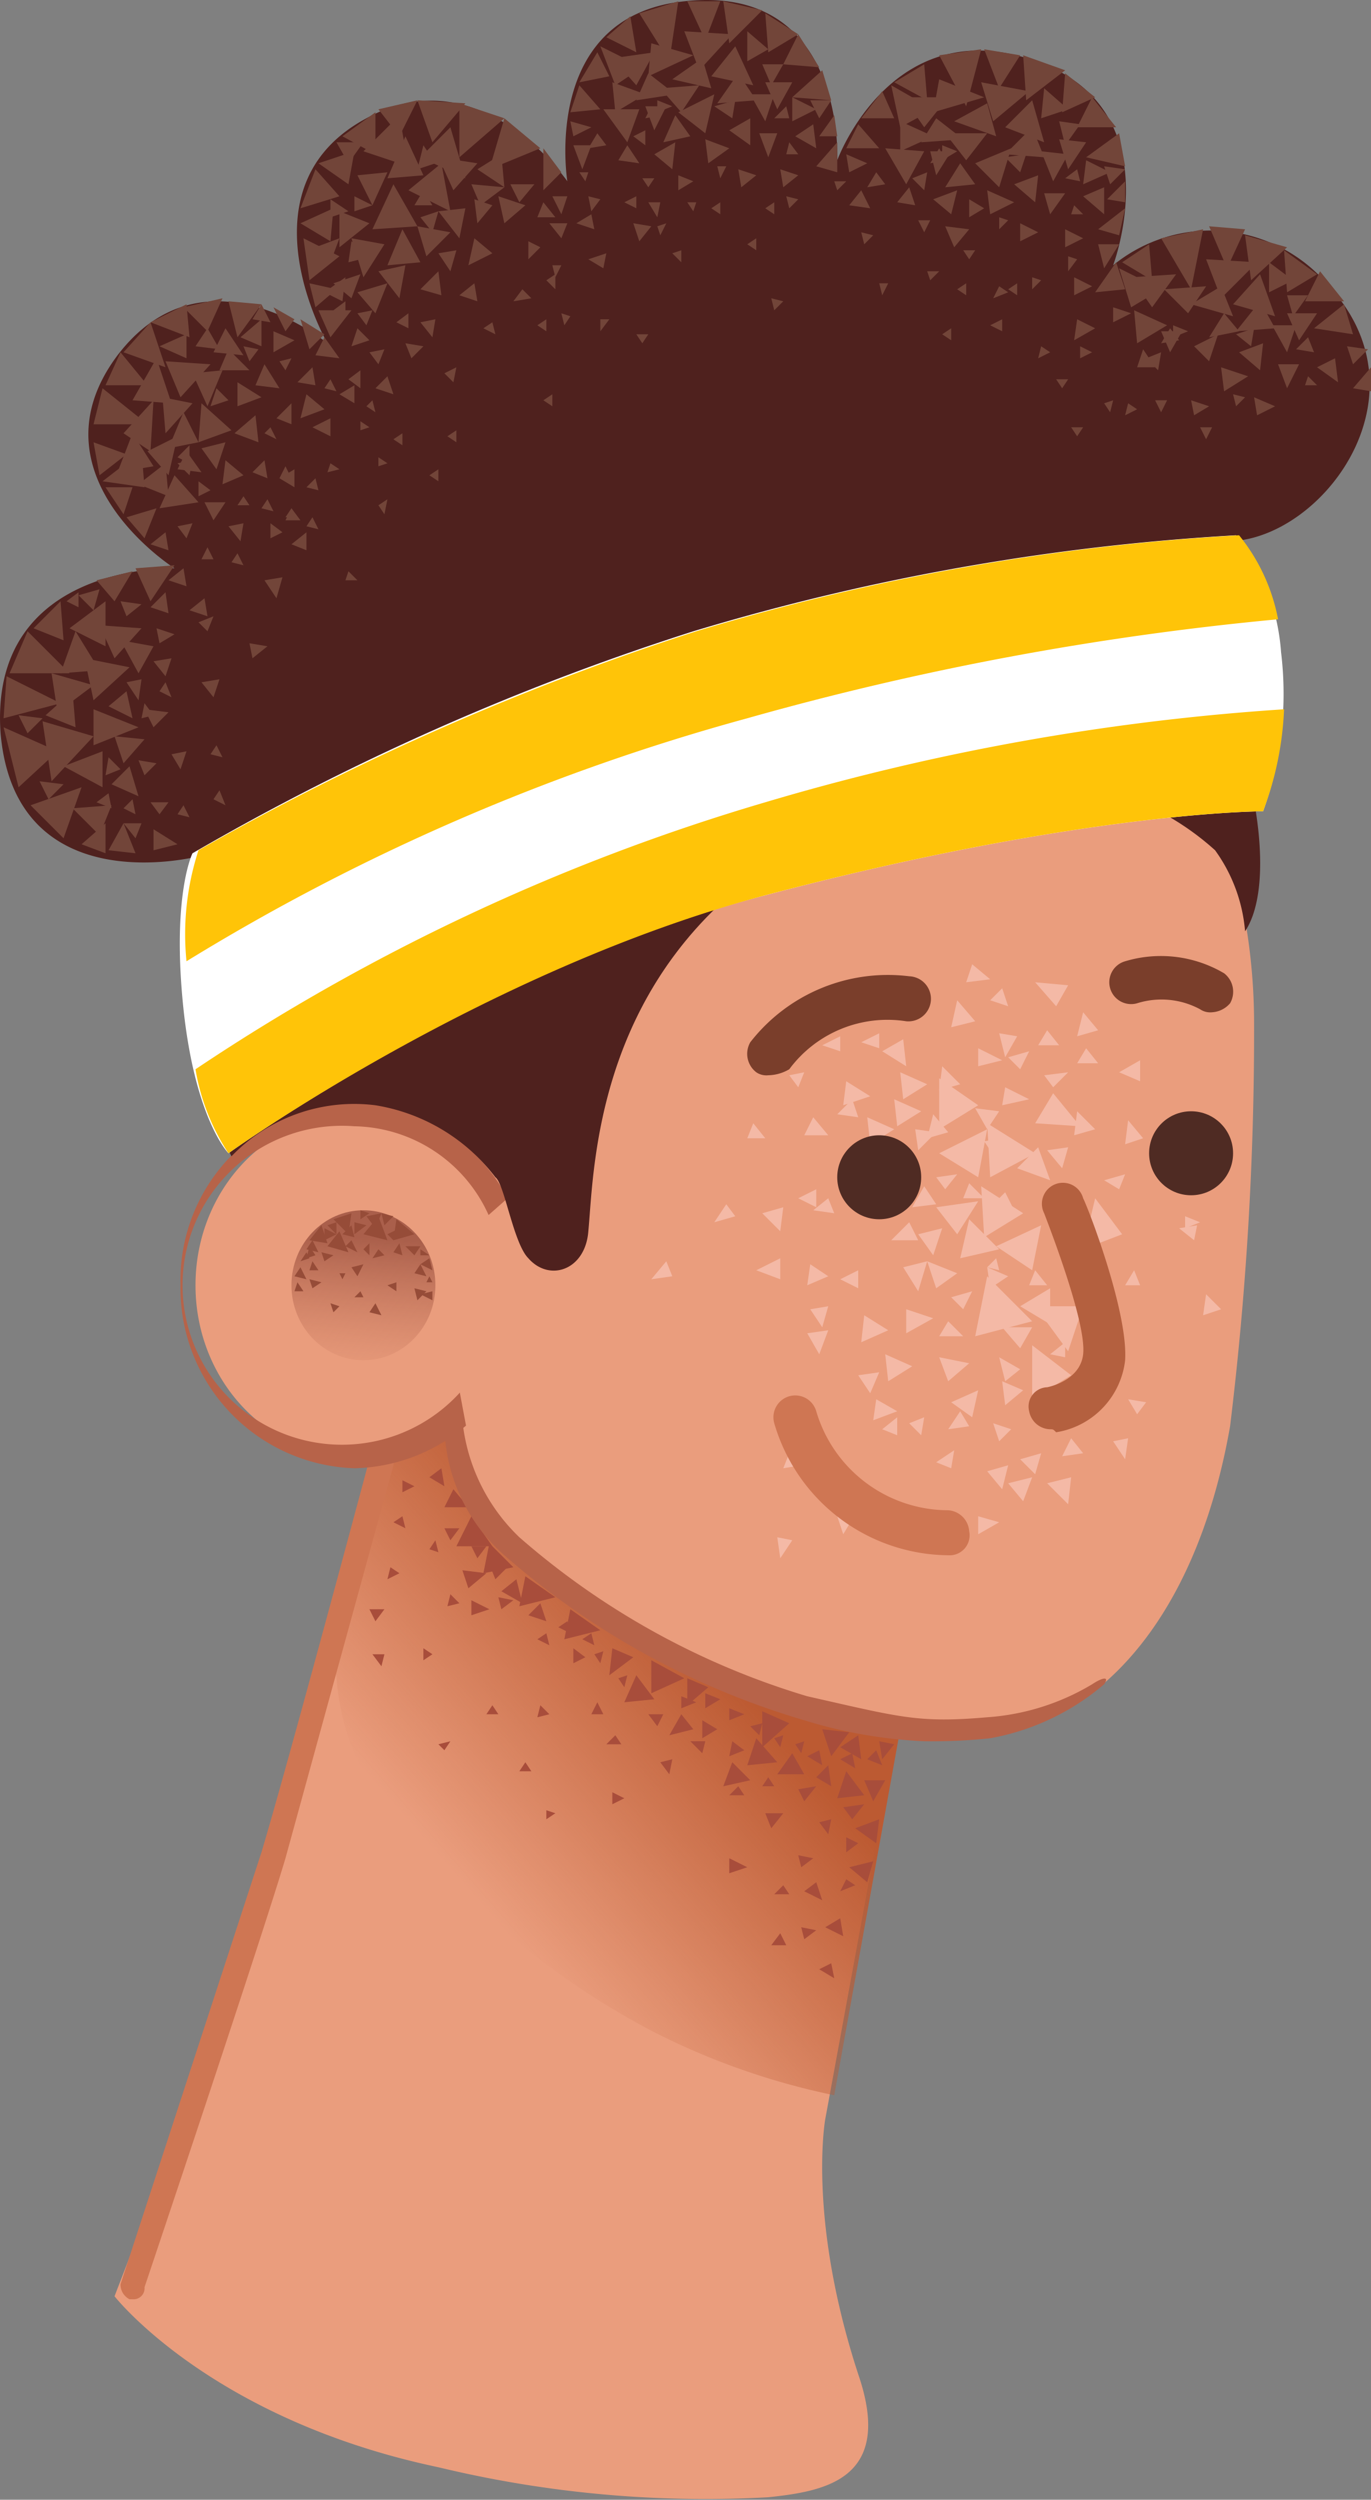 <svg id="_50" data-name="50" xmlns="http://www.w3.org/2000/svg" xmlns:xlink="http://www.w3.org/1999/xlink" width="45.718" height="83.326" viewBox="0 0 45.718 83.326">
  <rect x="0" y="0" width="45.718" height="83.326" fill="#808080" stroke="none"/>
  <defs>
    <linearGradient id="linear-gradient" x1="0.293" y1="0.72" x2="0.658" y2="0.343" gradientUnits="objectBoundingBox">
      <stop offset="0" stop-color="#bc5a32" stop-opacity="0"/>
      <stop offset="0.99" stop-color="#bc5a32"/>
    </linearGradient>
    <linearGradient id="linear-gradient-2" x1="0.511" y1="0.675" x2="0.359" y2="-0.085" xlink:href="#linear-gradient"/>
    <linearGradient id="linear-gradient-3" x1="0.456" y1="1.164" x2="0.527" y2="0.098" gradientUnits="objectBoundingBox">
      <stop offset="0" stop-color="#cc7a5e" stop-opacity="0"/>
      <stop offset="0.92" stop-color="#aa5f4b"/>
    </linearGradient>
  </defs>
  <path id="Path_3787" data-name="Path 3787" d="M226.1,79.1l-7.5,24.5-2.2,5.7s3.2,4.1,10.8,5.7a37.971,37.971,0,0,0,11,1c1.9-.2,4.2-.6,3-4.1-1.7-5.2-1.1-8.5-1.1-8.5l2.7-14.7Z" transform="translate(-212.581 -32.757)" fill="#ea9d7d"/>
  <path id="Path_3788" data-name="Path 3788" d="M225,92.3a26.6,26.6,0,0,0,9.4,8.2,23.925,23.925,0,0,0,6,2.1l2.2-12.2L226.2,79.1l-.9,1.7-.7,2.8c-.2,0-2,5.2.4,8.7Z" transform="translate(-212.581 -32.757)" fill="url(#linear-gradient)"/>
  <path id="Path_3789" data-name="Path 3789" d="M217,109.4h-.1a.55.55,0,0,1-.3-.5l4.7-14.4c.9-3,3.6-13.1,3.6-13.1a.412.412,0,0,1,.8.2l-3.6,13.1c-.8,2.7-4.7,14.3-4.7,14.3A.366.366,0,0,1,217,109.4Z" transform="translate(-212.581 -32.757)" fill="#cf7653"/>
  <g id="Group_1590" data-name="Group 1590" transform="translate(12.319 48.943)">
    <path id="Path_3790" data-name="Path 3790" d="M228.9,84.9l.2.5.4-.4Z" transform="translate(-224.9 -81.7)" fill="#a84d3b"/>
    <path id="Path_3791" data-name="Path 3791" d="M228.9,84.2l-.2,1,1-.2Zm5.4,3.9v1.1l1.1-.5Zm-2.7-1.7-.2,1,1.2-.3Zm-1.5-1.1-.2,1,1.2-.3Z" transform="translate(-224.9 -81.7)" fill="#a84d3b"/>
    <path id="Path_3792" data-name="Path 3792" d="M228.3,83.3l-.5,1H229Zm7.4,7.1-.4-.5-.4.7Zm-1.3-1-.6-.8-.4.9Zm4.1,2.1-.7-.8-.3.9Zm2.9,1.1-.6-.8-.3.9ZM236.2,89l-.7-.3v.9Zm1.4,3.1-.6-.6-.3.8ZM233.7,88l-.7-.3-.1.9Z" transform="translate(-224.9 -81.7)" fill="#a84d3b"/>
    <path id="Path_3793" data-name="Path 3793" d="M238.9,90.2l-.9-.4V91Zm2,.3-.9-.1.3.9Zm1.2,1.6h-.7l.3.7Zm-2.7-.2-.4-.7-.5.7Zm2.4,2.3.1-.8-.8.3Zm-.3,1.3.2-.7-.8.2Zm-1.7,0-.4.3.6.3Zm.4-3.9-.4.4.5.3Zm2.2-.7-.5-.1.1.6Zm-1.8,5.8-.5.3.6.3Zm-10-10.5-.4.4.6.2Zm-3.3-4.5-.4.3.5.3Zm10.1,9.4-.4-.3-.1.5Zm-2.9-.8.2-.4h-.5Zm1.5.9.1-.4h-.5Zm2.1,2,.2.5.4-.5Zm2.9-2-.4.2.5.3Z" transform="translate(-224.9 -81.7)" fill="#a84d3b"/>
    <path id="Path_3794" data-name="Path 3794" d="M241.2,90.6l-.6.4.7.4Zm-1.3.5-.4.2.5.3Zm.4,7.1-.4.2.5.3Zm-1-1.2.1.4.4-.3Zm-.1-2.4.1.4.4-.3Zm1.9,1-.3-.2-.2.4Zm-13.9-4.7.2.2.2-.3Zm1.8-1.3-.2.3h.4Zm2.1,3.6-.3-.1v.3Zm-1-1.7-.2.3h.4Zm6.8,3.2v.5l.6-.2Zm-.9-4.6v.6l.5-.3Zm.1-.9v.5l.5-.3Zm-7.8-3.1v.5l.6-.2Zm12,7.3-.4.1.3.4Zm-1.5,4.2-.2-.4-.3.4Zm.4-5.2.2.4.4-.5Zm1.5.6.3.4.4-.5Zm1.1-1.9-.3.3.5.2Zm-.6,3.1-.4-.2v.5Zm-11.4-8.8-.5.4.7.4Zm-1.9.8-.3-.3-.1.4Zm-2-1-.3-.2-.1.4Zm-.6,3.1.1-.4H225Zm3.9-2.3.1.4.4-.3Zm-1.2-.9.2.6.6-.5Zm-.3-2.7-.3.6h.8Zm3.1,4.8-.3.2.4.2Zm.7-.4-.3.2.4.2Zm.8.4-.3.2.4.2Zm-1.4,2.7-.3-.3-.1.4Zm-6-3.5.2.4.3-.4Zm2.2-2.3-.2.3.3.1Zm-.1,3.8-.3-.2v.4Zm.4-4.2.2.4.3-.4Zm.9.6.2.4.3-.4Zm-2.3-1-.3.2.4.2Zm.4-1-.4-.2v.4Zm5.3,5.4v.5l.4-.2Zm1.8.9-.3.1.2.3Zm-.8-.8-.3.1.2.3Zm6.7,3-.3.1.2.3Zm-1.4-.6-.4.1.3.3Zm-4.7.7-.2-.3-.3.3Zm5.6,5-.2-.3-.3.3Zm-6.2-6-.2-.4-.2.4Zm2.6-.6v.4l.5-.2Zm1.6.4v.4l.5-.2Zm1.8.9-.3.1.2.3Zm-1.3,2-.2-.3-.3.3Zm-4.4-.1v.4l.4-.2Zm2-1.1-.4.1.3.4Zm3.4.9-.2-.3-.2.3Z" transform="translate(-224.9 -81.7)" fill="#a84d3b"/>
  </g>
  <path id="Path_3795" data-name="Path 3795" d="M250.4,55.1s2.9,4.7,3.4,6.9a20.1,20.1,0,0,1,.6,4.9,108.518,108.518,0,0,1-.8,13.4c-1,5.7-3.7,9.1-6.9,10.1s-9-1.1-12.9-3.1c-3.3-1.7-5.2-3.5-5.7-5.6-.5-2.2-1.5-5-1.5-5l.2-6.5.1-18.2,23.5,3.1Z" transform="translate(-212.581 -32.757)" fill="#ea9d7d"/>
  <path id="Path_3796" data-name="Path 3796" d="M231.8,65.3a12.445,12.445,0,0,1,5.2-3.8c7.1-2.9,15.8-1.8,15.8-1.8l-.7-1.8L229,54.1l-.5,8.5Z" transform="translate(-212.581 -32.757)" fill="url(#linear-gradient-2)"/>
  <ellipse id="Ellipse_579" data-name="Ellipse 579" cx="5.3" cy="5.7" rx="5.3" ry="5.7" transform="translate(6.519 37.143)" fill="#ea9d7d"/>
  <path id="Path_3797" data-name="Path 3797" d="M224.4,81.7a6,6,0,0,1-5.8-6.1,5.938,5.938,0,0,1,5.8-6.1,6,6,0,0,1,5.8,6.1A5.938,5.938,0,0,1,224.4,81.7Zm0-11.4a5.316,5.316,0,1,0,4.9,5.3,5,5,0,0,0-4.9-5.3Z" transform="translate(-212.581 -32.757)" fill="#b76349"/>
  <ellipse id="Ellipse_580" data-name="Ellipse 580" cx="2.4" cy="2.5" rx="2.4" ry="2.5" transform="translate(9.719 40.343)" fill="url(#linear-gradient-3)"/>
  <path id="Path_3798" data-name="Path 3798" d="M230.3,72l-1.7,1.5-.7,5.6.3,1.6a5.288,5.288,0,0,0,2.6-3.9,14.579,14.579,0,0,0-.5-4.8Z" transform="translate(-212.581 -32.757)" fill="#ea9d7d"/>
  <path id="Path_3799" data-name="Path 3799" d="M243.4,90.8a15.834,15.834,0,0,1-4-.7,26.5,26.5,0,0,1-10-5.5,5.859,5.859,0,0,1-2-4.4c0-.2,0-.5.2-.5s.3.2.4.4a6.25,6.25,0,0,0,1.9,3.9,25.8,25.8,0,0,0,9.6,5.3c3.1.7,3.7.9,6,.7a7.836,7.836,0,0,0,3.5-1.1c.3-.2.6-.3.4,0a8.048,8.048,0,0,1-3.8,1.8,18.554,18.554,0,0,1-2.2.1Z" transform="translate(-212.581 -32.757)" fill="#b76349"/>
  <g id="Group_1591" data-name="Group 1591" transform="translate(21.719 32.143)">
    <path id="Path_3800" data-name="Path 3800" d="M243.8,75.7l.7-.5-1-.4Zm-8.8-.4-.2-.5-.5.6Zm11.6,1,1,.6V75.7Zm-2.7-5.1,1.3.8.3-1.6Z" transform="translate(-234.3 -64.9)" fill="#f4b9a6"/>
    <path id="Path_3801" data-name="Path 3801" d="M243.9,70.4l1.3-.8-1.3-.9Zm3.1,9,1.3-.8-1.3-1Zm1.2-1.6.5-1.5h-1.6Zm-4.7-3-.8.2.5.8Zm.5-1.1-.8.2.5.7Zm-.1,4.3.3.8.7-.6Zm.4,1.5.7.5.2-.9Zm4,2.5-.8.2.7.7ZM245,64.9l-.2.6.8-.1Zm.9,4.9-.8-.1.4.7Zm.6-2.5-.6-.1.2.8Zm-5.7,1.5-.1.8.9-.3Zm1.9-1.4-.7.4.8.5Zm-3.3,1.1-.5.1.3.4ZM247,82l-.8.2.5.6Zm-.8-.4-.7.2.5.6Z" transform="translate(-234.3 -64.9)" fill="#f4b9a6"/>
    <path id="Path_3802" data-name="Path 3802" d="M240.2,77.1l-.7.1.4.7Zm1.7,1.4-.7.1.4.6Zm-2.3-3.6-.1.7.7-.3Zm3.6-.8-.3-.6-.6.6Zm7.3,5.8.3-.4-.6-.1Zm-2.9-2,.5.1v-.5Zm4.5-4.6v.4l.5-.2Zm-2,2.3h.5l-.2-.5Z" transform="translate(-234.3 -64.9)" fill="#f4b9a6"/>
    <path id="Path_3803" data-name="Path 3803" d="M252.4,74.1l.1-.5-.6.1Zm-14.7-3.9-.2.5h.6Zm6.6-3.2.8-.2-.6-.7Zm.8,10.3,1.9-.5-1.5-1.5Zm-1.3-6.8-.7-.1.1.7Zm-5.2,4.9v-.7l-.8.4Zm4-6.9.1.9.8-.5ZM241.5,70l.1.9.8-.5Zm.9-.6.1.9.8-.5Zm7.5-.9.7.3v-.7Zm-6.1,4.4-.4-.6-.4.7Zm3.5,8.3-.7.2.5.5Zm-3.1-4.4-.3.5h.8Zm.7,3.5-.3-.5-.4.6Zm1,.5.4-.4-.6-.2Zm.2-1.2.6-.5-.7-.3Z" transform="translate(-234.3 -64.9)" fill="#f4b9a6"/>
    <path id="Path_3804" data-name="Path 3804" d="M246.1,78.8l.5-.4-.7-.4Zm-.5-3.1.6-.4-.7-.3Zm-1.3.3.4.4.3-.6Zm5.9,4.7-.5.1.4.6Zm-3.1-5.6-.2.5h.6Zm1.6,6.1-.4-.5-.3.6Zm-3.5,2.1v.6l.7-.4ZM243.4,80l-.5.2.4.4Zm-6.3-6.7-.3-.4-.4.6Zm6.7,8.2.5.2.1-.6ZM242,80.4l.5.2V80Zm-3.1.8-.2.5.6-.1Zm2.1,2.2-.5-.1.2.6Zm-2,.7-.5-.1.1.7Zm5.6-9.4,1.3-.3-1-1Zm-.8-2.7.3.4.4-.5Zm0,1,.7.9.7-1.1Zm3.4-2-.7.7,1.1.4Zm-7.4,2v-.6l-.6.3Zm6.3-.5-.4.4.7.2Zm-2.2-3.4.7-.2-.6-.6Zm4.5,1.5.7-.2-.6-.6Zm-4.9.1.7-.2-.5-.6Zm5-3.4.7-.2-.5-.6ZM246,65.7l-.4.4.6.2Zm-5.4,2.1v-.5l-.6.3Zm.8,8.8-.1.9.9-.4Zm-1.2-.3-.6.1.4.6Zm1.6,3.1-.1.7.8-.3Zm1-3v.8l.9-.5Zm-.7,1.5.1.9.8-.5Zm-.9-2.2v-.6l-.6.3Z" transform="translate(-234.3 -64.9)" fill="#f4b9a6"/>
    <path id="Path_3805" data-name="Path 3805" d="M250.1,70.9l.6-.2-.5-.6Zm-2.7-2.3.3.4.5-.5Zm5.3,8,.6-.2-.5-.5Zm-10.8-8.9v-.5l-.6.3Zm4.2,1.3-.1.6.9-.2Zm-.9-1.3v.6l.8-.2Zm.6,6.6,1.2.8.3-1.5Zm2.9.1,1.3-.5-.9-1.2Zm-3.2.6.4.1-.1-.4Zm-.6-2.8-.2.5h.7Zm1.1-1.5-.6.1.4.6Zm2.2.3-.7.1.5.6Z" transform="translate(-234.3 -64.9)" fill="#f4b9a6"/>
    <path id="Path_3806" data-name="Path 3806" d="M245.6,72l1.5-.8-1.6-1Zm2.2-5.7.4-.7-1.1-.1Zm-1.2,11.4.4-.7h-1ZM245.4,74l1.3-.8-1.4-.9Zm.8-6,.4.4.3-.6Zm1.5,1.2-.6,1,1.5.1Zm1.1-1.5-.3.5h.7Zm.6,4.4.5.3.2-.5Zm-1.9-5-.3.5h.7ZM238.7,73l-.7.2.6.6Zm1-3-.3.6h.8Zm1.5,0-.2-.6-.5.5Zm-.8,3.2-.2-.5-.5.4Z" transform="translate(-234.3 -64.9)" fill="#f4b9a6"/>
  </g>
  <g id="Group_1592" data-name="Group 1592" transform="translate(16.919 22.143)">
    <path id="Path_3807" data-name="Path 3807" d="M241.6,58.6l-.1.3h.4Zm.2,1-.2-.3-.2.5Zm2.6-.7-.3-.3-.2.5Zm3.2-.6.4.3.1-.5Zm2.1.1.4.3.1-.5Zm-.9.3.4-.2-.3-.3Zm-6.5-.2-.2-.3-.2.4Zm3.8.2-.2-.3-.2.4Zm-5,.5-.3-.2-.1.4ZM230,55.3l.1,1,1-.6Zm6.1,3.1-.2.5.6-.1Zm-1,1.4v.5l.6-.2Zm-.2-.7v.6l.5-.3Zm-2,2.3V62l.5-.3Zm5.4-3.1-.6.1.3.5Zm-1.8.1.4.6.5-.6Zm6.8-.1.2.5.4-.5Zm-2.4.2.2.4.3-.5Zm-7.6-.6.3.8.6-.6Zm11.4.4.3.5.4-.5Zm-4.9,0,.2.6.5-.5Zm-1.4.8.4.2v-.5Zm-4.1,3.2-.1.4.5-.1Zm-.7-.7-.2.4.6-.1Zm3.9-2.6h.3l-.1-.3Zm5.1-.3.1.2.2-.2Zm-9,4.3-.3.2.3.2Zm-.5-3.3.1.8.7-.5Zm.6,2.9-.4.1.4.3Z" transform="translate(-229.5 -54.9)" fill="#a84d3b"/>
    <path id="Path_3808" data-name="Path 3808" d="M233.4,62.7l-.2-.5-.4.5Zm2.3-2,.4.2v-.5Zm-.5-2.1.4.3v-.5Zm-.5,1.7v.4l.4-.1Zm3.7-1.5h.4l-.1-.4ZM233.9,64v.4l.4-.2Zm.7-2.6-.3.1.2.3ZM233,57.6l-.3.1.2.3Zm-.3,5.6v.7l.7-.5Zm.6,1.1.4-.4-.6-.1Zm-.4.7.4-.4-.6-.2Zm4-5,.3.2.1-.4Zm-4.2,5.6.3-.2-.4-.2Zm3.2-5.9.3-.3-.4-.2Zm-3.3-.9.1.9.7-.4Z" transform="translate(-229.5 -54.9)" fill="#a84d3b"/>
    <path id="Path_3809" data-name="Path 3809" d="M232.9,58.5l.1.8.8-.3Zm-1.2-.9.1.8.7-.3Zm.3-.8.1.7.7-.2Zm1.3,4.1.4.3.1-.5Zm1-2.7-.1.8.9-.2Zm-.5,2.3.3.2.2-.4Zm-1.6-1.9.3.2.2-.4Zm7.2.5.4-.2-.4-.3Z" transform="translate(-229.5 -54.9)" fill="#a84d3b"/>
    <path id="Path_3810" data-name="Path 3810" d="M246.8,58.6l.4.2v-.5Zm-13.9,2.6.7-.2-.8-.6Zm-2-5-.3.7h.9Zm4.4,5.9h-.4l.1.4ZM230,54.9l-.5.2.5.3Zm1.5,1.3-.1.4.5-.1Zm.4,1-.7-.2.1.8Zm3.2,2.9h-.4l.2.4Z" transform="translate(-229.5 -54.9)" fill="#a84d3b"/>
    <path id="Path_3811" data-name="Path 3811" d="M233.6,60.8v.4l.4-.1Zm.9-1.5L234,59l-.1.7Z" transform="translate(-229.5 -54.9)" fill="#a84d3b"/>
  </g>
  <g id="Group_1593" data-name="Group 1593" transform="translate(9.819 40.343)">
    <path id="Path_3812" data-name="Path 3812" d="M227,76.1v-.3l-.4.1Zm-1.7-2.9-.5.1.3.4Z" transform="translate(-222.4 -73.1)" fill="#964c38"/>
    <path id="Path_3813" data-name="Path 3813" d="M225.2,73.3l-.5.6.8.2Zm-.9-.1-.6.2.5.5Zm2.6,1.5-.3.2.4.2Zm-1-.5-.2.3.3.1Z" transform="translate(-222.4 -73.1)" fill="#964c38"/>
    <path id="Path_3814" data-name="Path 3814" d="M226.6,74.9l-.2.3.4.1Zm-2.3-.8-.2.2.4.2Z" transform="translate(-222.4 -73.1)" fill="#964c38"/>
    <path id="Path_3815" data-name="Path 3815" d="M223.9,73.8l-.4.5.7.2Zm1.6,1.8.3.2v-.3Zm1.1-1.2v.2h.3Zm.3.9-.1.2h.2Zm-3.6-1.7-.4.5.6.1Zm.8,1.6h-.2l.1.2Zm.6.8-.1-.2-.2.2Zm.7-2.4.3-.3-.4-.1Z" transform="translate(-222.4 -73.1)" fill="#964c38"/>
    <path id="Path_3816" data-name="Path 3816" d="M224.3,73.6l-.3.3.4.1Zm-.5.3-.4-.2v.4Z" transform="translate(-222.4 -73.1)" fill="#964c38"/>
    <path id="Path_3817" data-name="Path 3817" d="M223.8,73.9v-.4l-.3.1Zm2.3.4.3.3.2-.3Zm-.3-.9-.1.7.7-.2Z" transform="translate(-222.4 -73.1)" fill="#964c38"/>
    <path id="Path_3818" data-name="Path 3818" d="M225.5,73.9l.2.2.2-.4Zm-2.5.9-.1.3h.3Zm1.9-1.6-.3-.1v.3Zm-.6,1.8.2.3.2-.4Zm.8,1.2-.2.3.4.1ZM223,74.1l-.2.3.4.1Z" transform="translate(-222.4 -73.1)" fill="#964c38"/>
    <path id="Path_3819" data-name="Path 3819" d="M223.9,76.3l-.3-.1.1.3Zm-1.1-1.6.3-.1-.2-.3Z" transform="translate(-222.4 -73.1)" fill="#964c38"/>
    <path id="Path_3820" data-name="Path 3820" d="M222.4,75.8h.3l-.2-.3Zm.2-1,.3-.1-.1-.2Zm.7-.3.1.3.3-.2Zm-.9.8.4.1-.2-.4Zm.5.1.1.3.3-.2Zm2-1.2-.2.2.2.2Zm1.5,1.5.1.4.3-.3Zm-2-2.2v.4l.4-.3Zm1,1.1-.2-.2-.2.3Z" transform="translate(-222.4 -73.1)" fill="#964c38"/>
  </g>
  <path id="Path_3821" data-name="Path 3821" d="M238.2,68.6a.6.6,0,0,1-.4-.1.775.775,0,0,1-.2-1,5.812,5.812,0,0,1,5.3-2.2.752.752,0,1,1-.1,1.5,4.073,4.073,0,0,0-3.9,1.6,1.445,1.445,0,0,1-.7.2ZM253,66.5a.6.6,0,0,1-.4-.1,2.708,2.708,0,0,0-2.1-.2.728.728,0,0,1-.4-1.4,4.149,4.149,0,0,1,3.3.4.775.775,0,0,1,.2,1,.855.855,0,0,1-.6.3Z" transform="translate(-212.581 -32.757)" fill="#7a3e2b"/>
  <g id="Group_1594" data-name="Group 1594" transform="translate(27.919 37.043)">
    <circle id="Ellipse_581" data-name="Ellipse 581" cx="1.4" cy="1.4" r="1.4" transform="translate(0 0.8)" fill="#4f2b23"/>
    <circle id="Ellipse_582" data-name="Ellipse 582" cx="1.4" cy="1.4" r="1.4" transform="translate(10.4)" fill="#4f2b23"/>
  </g>
  <path id="Path_3822" data-name="Path 3822" d="M247.6,80.4a.73.73,0,0,1-.7-.6.641.641,0,0,1,.6-.8s1.1-.2,1.2-1.1-.8-3.4-1.3-4.7a.7.7,0,1,1,1.3-.5c.2.4,1.5,3.8,1.4,5.4a2.747,2.747,0,0,1-2.3,2.4c-.1-.1-.1-.1-.2-.1Z" transform="translate(-212.581 -32.757)" fill="#b4603f"/>
  <path id="Path_3823" data-name="Path 3823" d="M244.2,84.6h0a6.1,6.1,0,0,1-5.8-4.4.728.728,0,1,1,1.4-.4,4.6,4.6,0,0,0,4.4,3.3.751.751,0,0,1,.7.7.666.666,0,0,1-.7.8Z" transform="translate(-212.581 -32.757)" fill="#cf7653"/>
  <g id="Group_1595" data-name="Group 1595">
    <path id="Path_3824" data-name="Path 3824" d="M225.9,50.5c-4.7,2.8-6.2,7.7-6.3,13.6s.7,7.2.7,7.2a5.672,5.672,0,0,1,4.8-1.7,6.281,6.281,0,0,1,4,2.4c.3.2.6,2.2,1.1,2.7.7.8,1.9.4,2-.9.2-2.1.2-8.6,6.6-12.6.6-.4,11-2,11-2a9.038,9.038,0,0,1,3.3,1.9,5.359,5.359,0,0,1,1,2.7c1.4-2.1-.3-8.8-2.9-11.1-2.7-2.5-7.7-4.4-12.8-4.6-5-.3-9.2.3-12.5,2.4Z" transform="translate(-212.581 -32.757)" fill="#4f211e"/>
    <path id="Path_3825" data-name="Path 3825" d="M219.2,61.3s-6.1,1.6-6.6-4.1c-.4-5.7,5.8-5.5,5.8-5.5s-4.9-3.1-1.9-7.1c2.9-3.8,7-.4,7-.4s-3-5.2,1.3-7.5c3.8-2.1,6.7,2.1,6.7,2.1s-.9-5.5,3.9-6c5.4-.6,5.1,5.3,5.1,5.3s1.9-5.2,6.9-3.2c4.2,1.7,2.3,6.7,2.3,6.7a5.131,5.131,0,0,1,7.2.7c3.4,3.7-.3,8.5-3.4,8.5a1.49,1.49,0,0,0-1.6,1.6l-26.4,8.7Z" transform="translate(-212.581 -32.757)" fill="#4f211e"/>
  </g>
  <path id="Path_3826" data-name="Path 3826" d="M219,61.2s-.7,1.4-.3,5.2c.4,3.7,1.5,4.8,1.5,4.8s8.6-6.2,17.9-8.6c10.6-2.8,16.6-2.8,16.6-2.8a11.519,11.519,0,0,0,.6-5.3,7.15,7.15,0,0,0-1.5-3.9,78.029,78.029,0,0,0-18.1,3.2A84.238,84.238,0,0,0,219,61.2Z" transform="translate(-212.581 -32.757)" fill="#fff"/>
  <g id="Group_1596" data-name="Group 1596" transform="translate(0.119 0.043)">
    <path id="Path_3827" data-name="Path 3827" d="M229.4,36.7l-1.5-.5V38Z" transform="translate(-212.7 -32.8)" fill="#724539"/>
    <path id="Path_3828" data-name="Path 3828" d="M228.1,36.2l-1.6-.1.5,1.4Zm2.6,3.3-.2.5h.6Zm-6.1,5.6-.4.3.4.3Zm-.1-2.6.6.7.4-1Zm6.1-4.8-1.2-1-.5,1.7Zm.1,1.4.6-.6-.6-.8Zm-1.3,1.1.7-.6-.9-.3Zm2.1-.9H231l.3.6Zm.9,1.1-.1-.5-.5.3Zm-3.9,2.4-.1-.6-.5.4Zm2.1-1.8-.4-.2v.6Zm-14.9,5.9h1.8L216,45.7Zm9.8-1.6-.4.4.6.2Zm1.8-7.1-1.1.9,1.4.7Zm-2.4,5.9-.4-.4-.2.6Zm4.1-2.9-.6-.5-.2.9Z" transform="translate(-212.7 -32.8)" fill="#724539"/>
    <path id="Path_3829" data-name="Path 3829" d="M223.4,46.4l-.6-.5-.2.8Zm-5.3-1.6.5,1.2,1-1.1Zm9.1-6.8.5,1.1.8-.9Zm2-.6.2.7.6-.6Zm.4,1.5.3.6.5-.6ZM213.5,53.8l-.6,1.4h2Zm.5,3,.3,2,1.4-1.5Zm3.4-.4.3.6.5-.5Z" transform="translate(-212.7 -32.8)" fill="#724539"/>
    <path id="Path_3830" data-name="Path 3830" d="M213.9,58.8l.3.6.5-.5Zm-.7-2.2.3.6.5-.5Zm2.5-.2v1.2l1.5-.6Zm7.5-13.3.4.9.7-.9Zm-3,3-.4-.4-.2.6Zm.1,1-1-.9-.1,1.3Zm.4,1.5-.6-.5-.1.8Zm4.8-7,1.1-.1-.6-1.1Zm.6,2.6.2.5.4-.4Zm-8.3,9.5.1.5.5-.3Zm3.1.5.1.5.5-.4Zm-4.3-1.4.2.5.5-.4Zm3.3,2.6-.6.1.4.5Zm-1.1,2.4-.5.1.3.5ZM222,52l-.6.1.4.6Zm-1.3-1.8-.5.1.4.5Zm-2.4,4.5-.6.1.4.5Zm-1,.7-.5.1.4.6Zm-4.5-.1-.1,1.4,1.9-.5Zm4.4,2.8.2.5.4-.4Zm-.3.2-.6.6.9.4Zm.8,2.1v.7l.8-.2Zm10.6-21.5.3.7.8-.6ZM225,40.4l1.5-.1-.8-1.4Z" transform="translate(-212.7 -32.8)" fill="#724539"/>
    <path id="Path_3831" data-name="Path 3831" d="M225.5,38.7l1.2-.1-.6-1.3Zm3.8-.8-.8.5.9.6Zm-12,18.8.4-.1-.3-.4Zm-1.4-3.1.5,1.1.9-1Zm1.2-1.9.5,1.1.8-1.2Zm3.4-.5-.2.3.4.1Zm3.1-5.8-.2.3.4.1Zm-1.7-.6.2.3.2-.4Z" transform="translate(-212.7 -32.8)" fill="#724539"/>
    <path id="Path_3832" data-name="Path 3832" d="M221.6,47l-.2.2.4.2Zm-1.8,10.6-.2.3.4.1Zm-1.7-2.1-.2.3.4.2Zm.6,4.1-.2.3.4.1Zm1.2-.5-.2.3.4.2Zm-.7-5.6.3.3.2-.5Zm-2,1.7.5-.9-1.1-.2Zm5.1-5.5-.2.3h.4Zm-1.6-.4-.2.3h.4Zm1.4-1-.2.4h.4ZM219.5,51l-.2.4h.4ZM229,39.6l-.6-.2.1.8Zm-2.4,2.8.7.2-.1-.8Zm-6.4.4.3,1.2.8-1.1Zm-5,9.8.5.5.2-.7Zm-1.1,4,1,.4-.1-1.2Zm-.4-2.9,1,.4-.1-1.3Zm10.7-14.4v.5l.6-.2Zm-.8.1V40l.6-.2Zm2.5,2.2-.9.2.7.9Z" transform="translate(-212.7 -32.8)" fill="#724539"/>
    <path id="Path_3833" data-name="Path 3833" d="M227.2,39.8l-.6.2.4.5Zm-3-.9.2-1.1-1.2.4Zm.7,1.3-1-.4V41Zm-1-.9-.8-.9-.5,1.3Z" transform="translate(-212.7 -32.8)" fill="#724539"/>
    <path id="Path_3834" data-name="Path 3834" d="M223.6,40.8l.1-1.1-1.1.5Zm2.9-2.4.6-.2-.4-.6Zm-1,.1-1,.1.5,1Zm-1.7-1,.4.7.5-.7Z" transform="translate(-212.7 -32.8)" fill="#724539"/>
    <path id="Path_3835" data-name="Path 3835" d="M227.6,37l-1,1,1.5.7ZM216.4,57.3l.3.9.7-.8Zm-1.2-4.8-.4.3.4.2Zm1,6.7-.4.3.5.2Zm.4-.8-.4-.4-.1.6Zm-2-3.2,1.3-.1-.8-1.3Zm2.2-5.2.6.7.4-1Zm-2.5,5.2.2,1.3,1.2-.9Z" transform="translate(-212.7 -32.8)" fill="#724539"/>
    <path id="Path_3836" data-name="Path 3836" d="M215.4,54.7l.3,1.4,1.2-1.1ZM217,49h-.9l.6.9Zm0,2.8-1.2.3.6.7Zm.7-5.7-1,1.1.9.6ZM213.2,59l1.3-1.2-1.8-.8Zm.4.6,1.1,1.1.6-1.7Zm3.2-3.8-.6.5.8.4Zm-2.1,2.5,1.3.7V57.8Z" transform="translate(-212.7 -32.8)" fill="#724539"/>
    <path id="Path_3837" data-name="Path 3837" d="M217.6,59.5l.3.4.3-.4Zm-.6-.1-.3.3.4.2Zm4.4-14.5-.3.7.8.1Zm2-.9-.3.6.8.1Zm-1.7-.2v.7l.7-.4Zm-2.2-.1-.4.6.8.1Zm-1.7,1-.8,1.4,1.3.1Zm3.5-1.8-.3.5.6.1Z" transform="translate(-212.7 -32.8)" fill="#724539"/>
    <path id="Path_3838" data-name="Path 3838" d="M220,45.1l-1,.1.5,1.1Zm.6-1.1.7.3v-.9Zm-5.7,9.7,1.2.6V52.8Zm2.3-4.8,1,.4-.1-1.1Z" transform="translate(-212.7 -32.8)" fill="#724539"/>
    <path id="Path_3839" data-name="Path 3839" d="M225.8,43.5l.4.2v-.5Zm-2.1-.4.4.1v-.4Zm-.3-.6.6.3.1-.8Zm-5.9,5.3.7.8.3-1.3Zm2.6-4.1-.4.8,1,.1Zm-1.3,1v-.8l-.9.4Z" transform="translate(-212.7 -32.8)" fill="#724539"/>
    <path id="Path_3840" data-name="Path 3840" d="M218.9,44l-.1-1.1-1.2.6Zm2.3.4-.5-.1.2.5Zm-1,0-.3.7h1ZM219,46.2l-1-.2.1,1.2Zm-1.9,14.5.2-.5h-.6Zm-1.2-.1.4-1-1.3.1Z" transform="translate(-212.7 -32.8)" fill="#724539"/>
    <path id="Path_3841" data-name="Path 3841" d="M216.2,61.1l.9.1-.4-1Zm-.9-.2.8.3v-1Zm.7-12.1,1.4.2-.1-1.2Zm.6-4.3-.5,1.1h1.4Z" transform="translate(-212.7 -32.8)" fill="#724539"/>
    <path id="Path_3842" data-name="Path 3842" d="M217,47.2l-.5,1.3,1.2-.2Z" transform="translate(-212.7 -32.8)" fill="#724539"/>
    <path id="Path_3843" data-name="Path 3843" d="M215.7,47.5l.2,1.1.9-.7Zm4.4,0-.8.2.5.7Zm8-7.8-.9.1.7.9Zm-1.7-.1h.6l-.3-.5Zm-1.2-3.2.7.9.6-1.2Zm1.3,3.9.3,1,.8-.8Zm-2.5-3,1.1.6V36.5Zm-1.1,4.8,1-.8-1.2-.6Z" transform="translate(-212.7 -32.8)" fill="#724539"/>
    <path id="Path_3844" data-name="Path 3844" d="M227.8,41.1l-.6.1.4.6Zm-.7,2.3-.5.1.4.5ZM219,48.1l-.5.1.4.4Zm-.3-5.1.8.8.5-1.1Zm6-5.2,1.5.5-.3-1.7Zm-8,6.7,1.4.5-.5-1.5Zm5.1,2.2.5.2v-.7Zm.7-1.2.6.1L223,45Zm1.2-3.3.6.5.3-.8Zm.6-1.4-.1.7.8-.2Zm-1.2.2.5.5.3-.8Zm-.2,1.2.2.8.7-.6Zm-.5,1.2-.7-.4.4.8Zm1,.5-.8-.5.3,1Zm1.6-.8-.5.1.3.4Zm-4,5.4.5.2-.1-.6Z" transform="translate(-212.7 -32.8)" fill="#724539"/>
    <path id="Path_3845" data-name="Path 3845" d="M220.5,45.5v.8l.8-.3Zm-1.3,2-.5-1-.5,1.2Zm.2,2,.3.6.4-.6Zm-.6-1.7-.3.6.8.1Z" transform="translate(-212.7 -32.8)" fill="#724539"/>
    <path id="Path_3846" data-name="Path 3846" d="M218.5,48l.4.2v-.6Zm-.1.6-.5,1.1,1.3-.2Zm-.8,2.3.6.2-.1-.6Zm2.8-3.7.8.3-.1-.9Zm-1.5,5.9.6.2-.1-.6Zm-1.3-.1.6.2-.1-.7Zm.6-.9.6.2-.1-.6Zm1-3.3v.5l.4-.2Zm32.1-8.1,1,1.7.4-2Zm3.3,1.2-.9,1,1.4.4Zm-.3,2.4.1-.6-.6.2Zm-1.4.5.3-.9-.8.4Zm3.3.5-.1.3h.4Zm-2.1.7-.4-.1.1.4Zm-2.6.1h-.4l.2.4Zm1.5.9h-.4l.2.4Z" transform="translate(-212.7 -32.8)" fill="#724539"/>
    <path id="Path_3847" data-name="Path 3847" d="M257.4,42.9l-1,.8,1.3.2Zm-7.3-.5-.3-.9-.7,1Zm5.8,2.5h-.7l.3.8Zm1.2-.2-.6.3.7.5Zm-.9-2.1h-.7l.2.7Zm-1.7-1.1-1.7-.1.5,1.3Zm3.7,2.9-.7-.1.2.6Zm-3.1-.7-.5-.9-.8,1Z" transform="translate(-212.7 -32.8)" fill="#724539"/>
    <path id="Path_3848" data-name="Path 3848" d="M250.4,43.1l.1,1.1,1-.6Zm6.1.1h-1l.4.9Zm-1.6-.7.8-.4-.8-.6Z" transform="translate(-212.7 -32.8)" fill="#724539"/>
    <path id="Path_3849" data-name="Path 3849" d="M255.5,42.5l1-.6-1.1-.8Zm.9,2-.2-.5-.4.4Zm-.6-.9H255l.5.9Zm-2.1-.3-.4-1-1,.6Zm-3.8-1.6.4,1.3,1-.6Zm4.2-1.3-1.2-.1.6,1.4Z" transform="translate(-212.7 -32.8)" fill="#724539"/>
    <path id="Path_3850" data-name="Path 3850" d="M251.8,41.9l-1.5.1.7,1Z" transform="translate(-212.7 -32.8)" fill="#724539"/>
    <path id="Path_3851" data-name="Path 3851" d="M250.9,40.9l-.9.6,1,.6Zm3,2.9-.5-.6-.5.8Zm-2,.3-.3-.4-.3.5Zm4.7-2.3-.5,1h1.3Zm-2.5-1.2.2,1.5,1.2-1.1Zm.3,5.4.1.6.6-.3Zm3.9-.2V45l-.6.7Zm-6,.3.1.5.5-.3Z" transform="translate(-212.7 -32.8)" fill="#724539"/>
    <path id="Path_3852" data-name="Path 3852" d="M254.7,44.2l-.8.3.7.6Zm-2.5-1,.6-.9-1.4.1Zm-.2.6h-.7l.3.7Z" transform="translate(-212.7 -32.8)" fill="#724539"/>
    <path id="Path_3853" data-name="Path 3853" d="M251.7,43.6V44l.5-.2Zm1.6,1.4.1.8.8-.5Zm-2-.5-.5.2.4.4Zm-25.9-3.6-1.1-.2.4,1.3Zm0,3.5-.5.1.3.4ZM219,50.2l-.5.1.3.4Zm24.9-15.6.9,1.7.5-1.9Zm3.1,1.5-.9.9,1.3.5Zm-.4,2.4.2-.6-.7.1Z" transform="translate(-212.7 -32.8)" fill="#724539"/>
    <path id="Path_3854" data-name="Path 3854" d="M245.9,39l.4-1.3-1.2.5Zm-1.6.9.2-.8-.8.3Zm-2.6.7-.4-.1.1.4Zm-3,2.2-.4-.1.1.4Zm9.8-1.4-.3-.1v.5Zm-.1-1.8-.1.3h.4Zm-2.2.5-.3-.1v.4Zm-2.3,1.7h-.4l.1.3Zm-1.7.4h-.3l.1.4Zm1.4-2.1h-.4l.2.4Zm1.5,1h-.4l.2.3ZM227.8,45l-.4.2.3.3Zm3.3-3.1-.3.2.3.3Zm-.1,4-.3.2.3.2Zm-2-2.4-.3.2.4.2Zm1.8-.1-.3.2.3.2Zm-5.3,6-.3.2.2.3Zm1.7-1-.3.2.3.2ZM226,47.2l-.3.2.3.2Zm1.8-.1-.3.2.3.2Zm5.9-6.9.2.6.4-.5Zm-.3-.7.4.2v-.4Zm1.2,0h-.4l.3.5Zm.7,1.6-.3.1.3.3Zm2.5-.4-.3.2.3.2Zm-1.2-1.2-.3.2.3.2Zm1.8,0-.3.2.3.2Zm2.4-.7h-.4l.1.3Zm9.1-1.6-1.1.8,1.3.3Zm-8.7-.3-.4.8h1.1Zm1.2-.2-.4-.9-.7.9Zm3-.7-1.5-.6-.2,1.1Z" transform="translate(-212.7 -32.8)" fill="#724539"/>
    <path id="Path_3855" data-name="Path 3855" d="M248.1,39.2h-.7l.2.7Zm-3.2,1.2-.8-.1.3.7Zm5,.5h-.7l.2.8Zm-.5-1.9-.7.3.7.6Zm-.8-2.1-.7-.1.2.8Zm-1.7-1.1-1.6-.3.4,1.3Zm3.2,2.6-.7-.1.2.6Zm-2.7-.4-.4-1-.9.9Z" transform="translate(-212.7 -32.8)" fill="#724539"/>
    <path id="Path_3856" data-name="Path 3856" d="M248.8,38.1l-.1.8.9-.4Zm-6.2-1.3v1l1.1-.5Z" transform="translate(-212.7 -32.8)" fill="#724539"/>
    <path id="Path_3857" data-name="Path 3857" d="M243.8,36.7l-.5.8,1.4-.1Zm5,.8-.9-.1.3,1Zm-1.5-.8.9-.3-.8-.7Z" transform="translate(-212.7 -32.8)" fill="#724539"/>
    <path id="Path_3858" data-name="Path 3858" d="M248,36.5l1.1-.5-1-.8Zm.6,2.3-.1-.4-.4.3Zm-.4-.9-.9-.1.4,1Zm-2.4-.6-.3-1.1-1.1.6Zm-3.5-1.7.3,1.4,1.1-.6Zm4.3-1-1.2-.2.5,1.3Z" transform="translate(-212.7 -32.8)" fill="#724539"/>
    <path id="Path_3859" data-name="Path 3859" d="M244.2,36h-1.5l.7,1Z" transform="translate(-212.7 -32.8)" fill="#724539"/>
    <path id="Path_3860" data-name="Path 3860" d="M243.4,34.9l-1,.6,1.1.6Zm1.7,4-.5-.7-.5.8Zm-1-.8-.2-.4-.3.5ZM249,36l-.5,1h1.3Zm-2.3-1.4.1,1.5,1.3-1Zm-.1,5.6v.6l.6-.3Zm1.8,1.8v.6l.6-.3Zm-.3-1.6V41l.6-.3Zm1.6,2.6v.5l.6-.3Zm.4-3.5v-.7l-.6.6Zm-.2,1.1.2-.9-.9.7Zm-5-1.2V40l.5-.3Zm2.3-.8-.8.3.7.6Zm-2.4-.5.7-.9h-1.4Zm-1.9.9-.4.5.6.1Zm-1.6.1-.4.5.7.1Z" transform="translate(-212.7 -32.8)" fill="#724539"/>
    <path id="Path_3861" data-name="Path 3861" d="M244.3,37.8h-.7l.2.8Z" transform="translate(-212.7 -32.8)" fill="#724539"/>
    <path id="Path_3862" data-name="Path 3862" d="M244,37.6v.5l.5-.3Zm-.6.2-1.3-.1.7,1.2Zm-2.6.1.1.6.6-.3Zm4.7,1.2.1.8.8-.4Zm-2-.6-.5.2.4.4Zm-1.4.4-.3-.4-.3.5Zm-11.8,3.8-.3-.3-.3.4Zm1-2,.2-.5h-.6Zm1.6,2.7h-.3v.4Zm-1.3-.1-.3-.1.1.4Zm-.3-1.7H231l.1.4Zm2.9,2.3h-.4l.2.3Zm-1.5-2.2.1-.5-.6.2Zm1.2-8.5,1,1.6.3-2Zm3.2,1.1-.8,1,1.4.3Zm-.1,2.4.1-.6-.7.2Zm-.9.5.3-1.3-1.2.6ZM235,38.4l.1-.9-.7.4Zm-2.4,1-.4-.1.1.5Zm6.6,0-.4-.1.1.4Zm6.8,4-.4.2.4.2Zm-1.7.3-.3.2.3.2Zm.5-1.5-.3.2.3.2Zm1.7,0-.3.2.3.2Zm.8-.1L247,42v.4Zm-1.1.4-.3-.2-.2.4Zm1.4,2-.3-.2-.1.4Zm1.4,0-.4-.2v.4Zm.1-.8-.6-.3-.1.7Zm1.6.7-.2.6h.6Zm-2,2.6h-.4l.2.3Zm-.5-1.6h-.4l.2.3Z" transform="translate(-212.7 -32.8)" fill="#724539"/>
    <path id="Path_3863" data-name="Path 3863" d="M249.7,46.1l-.3.1.2.3Zm.8.3-.3-.2-.1.4Zm-11.6-8.9-.1.4h.4Zm-2.1.8h-.3l.1.4Zm-2,1.9-.3.1.1.3Zm-.4-1.5H234l.2.3Zm1.4.8h-.3l.2.3Zm-3.6-1h-.3l.2.3Zm7.8-3.4-1,.9,1.3.1Zm-8.1.5-.3.9,1-.1Zm1-.3-.4-.8-.6,1Zm2.8-.7-1.4-.4-.1,1.1Zm2.8,2.6h-.6l.3.8Zm-6.2.4h-.6l.3.8Zm7.4-.7-.6.4.7.4Zm-1-2H238l.3.7Z" transform="translate(-212.7 -32.8)" fill="#724539"/>
    <path id="Path_3864" data-name="Path 3864" d="M237,33.9l-1.6-.1.5,1.3Zm3.3,2.2h-.7l.3.6Z" transform="translate(-212.7 -32.8)" fill="#724539"/>
    <path id="Path_3865" data-name="Path 3865" d="M237.8,36.1l-.6-.9-.7,1ZM239,36v.8l.8-.4Zm-6-.5.1,1,1-.6Z" transform="translate(-212.7 -32.8)" fill="#724539"/>
    <path id="Path_3866" data-name="Path 3866" d="M234.2,35.2l-.4.9,1.3-.2Zm4.8.3h-.9l.4.9Zm-1.5-.7.7-.4-.7-.6Z" transform="translate(-212.7 -32.8)" fill="#724539"/>
    <path id="Path_3867" data-name="Path 3867" d="M238.2,34.5l1-.6-1.1-.7Zm.7,2.2-.1-.4-.4.4Zm-.5-.8h-.8l.5.9Zm-2.1-.2-.3-1-1,.7Zm-3.7-1.4.5,1.3.9-.6Zm4-1.5h-1.1l.6,1.3Z" transform="translate(-212.7 -32.8)" fill="#724539"/>
    <path id="Path_3868" data-name="Path 3868" d="M234.4,34.5l-1.4.2.8.9Zm-.8-1.2-.8.7,1,.5Zm2,4-.5-.7-.4.9Zm-1-.7-.3-.3-.2.4Zm4.6-2.7-.5,1,1.2.1Zm-2.5-1.1.2,1.4,1.1-1.1Zm.5,5.6.1.6.5-.4Zm1.4,0,.1.6.5-.4Zm1.9-1.1-.1-.7-.5.7Zm0,1.2v-1l-.7.8Zm-5.3.1v.5l.5-.3ZM222.3,50.9l.5.2v-.6Zm-.7-.2.4-.2-.4-.3Zm.7-1-.2.4h.5Zm1.9,2.1-.1.3h.4Zm1-3.8v.3l.3-.1Z" transform="translate(-212.7 -32.8)" fill="#724539"/>
    <path id="Path_3869" data-name="Path 3869" d="M223.6,48.2l-.1.3.4-.1Zm1-1.4v.3l.3-.1Zm.4-.7-.2.2.3.2ZM223,50l-.2.3.4.1Zm-1.5-.6-.2.3.4.1Zm1.6-.7-.3.3.4.1ZM223,47l.6.3v-.6Zm.9-1.1.5.3v-.6Zm-2,2.8.5.3v-.6Zm15.7-12-.7.4.7.5Zm-2.3-.2.6-.9-1.3.1Zm-1.8,1.1-.3.5.7.1Zm1.3-1.3h-.7l.3.8Z" transform="translate(-212.7 -32.8)" fill="#724539"/>
    <path id="Path_3870" data-name="Path 3870" d="M234.5,36.1v.4l.5-.2Zm-.6.3h-1.2l.8,1.1Zm-2.3.4.1.5.6-.3Zm4.5.6.1.8.7-.5Zm-2-.3-.4.2.4.3Zm-1.3.5-.3-.4-.3.5Z" transform="translate(-212.7 -32.8)" fill="#724539"/>
  </g>
  <path id="Path_3871" data-name="Path 3871" d="M238.1,59.5a69.2,69.2,0,0,0-19,8.9,7.242,7.242,0,0,0,1.1,2.8s8.5-6.1,17.9-8.6c10.6-2.8,16.6-2.8,16.6-2.8a10.831,10.831,0,0,0,.7-3.4,78.519,78.519,0,0,0-17.3,3.1Zm-.6-2.8a98.9,98.9,0,0,1,17.7-3.3,6.314,6.314,0,0,0-1.3-2.8,78.029,78.029,0,0,0-18.1,3.2,88.5,88.5,0,0,0-16.6,7.3,9.029,9.029,0,0,0-.4,3.7,71.783,71.783,0,0,1,18.7-8.1Z" transform="translate(-212.581 -32.757)" fill="#ffc408"/>
</svg>
